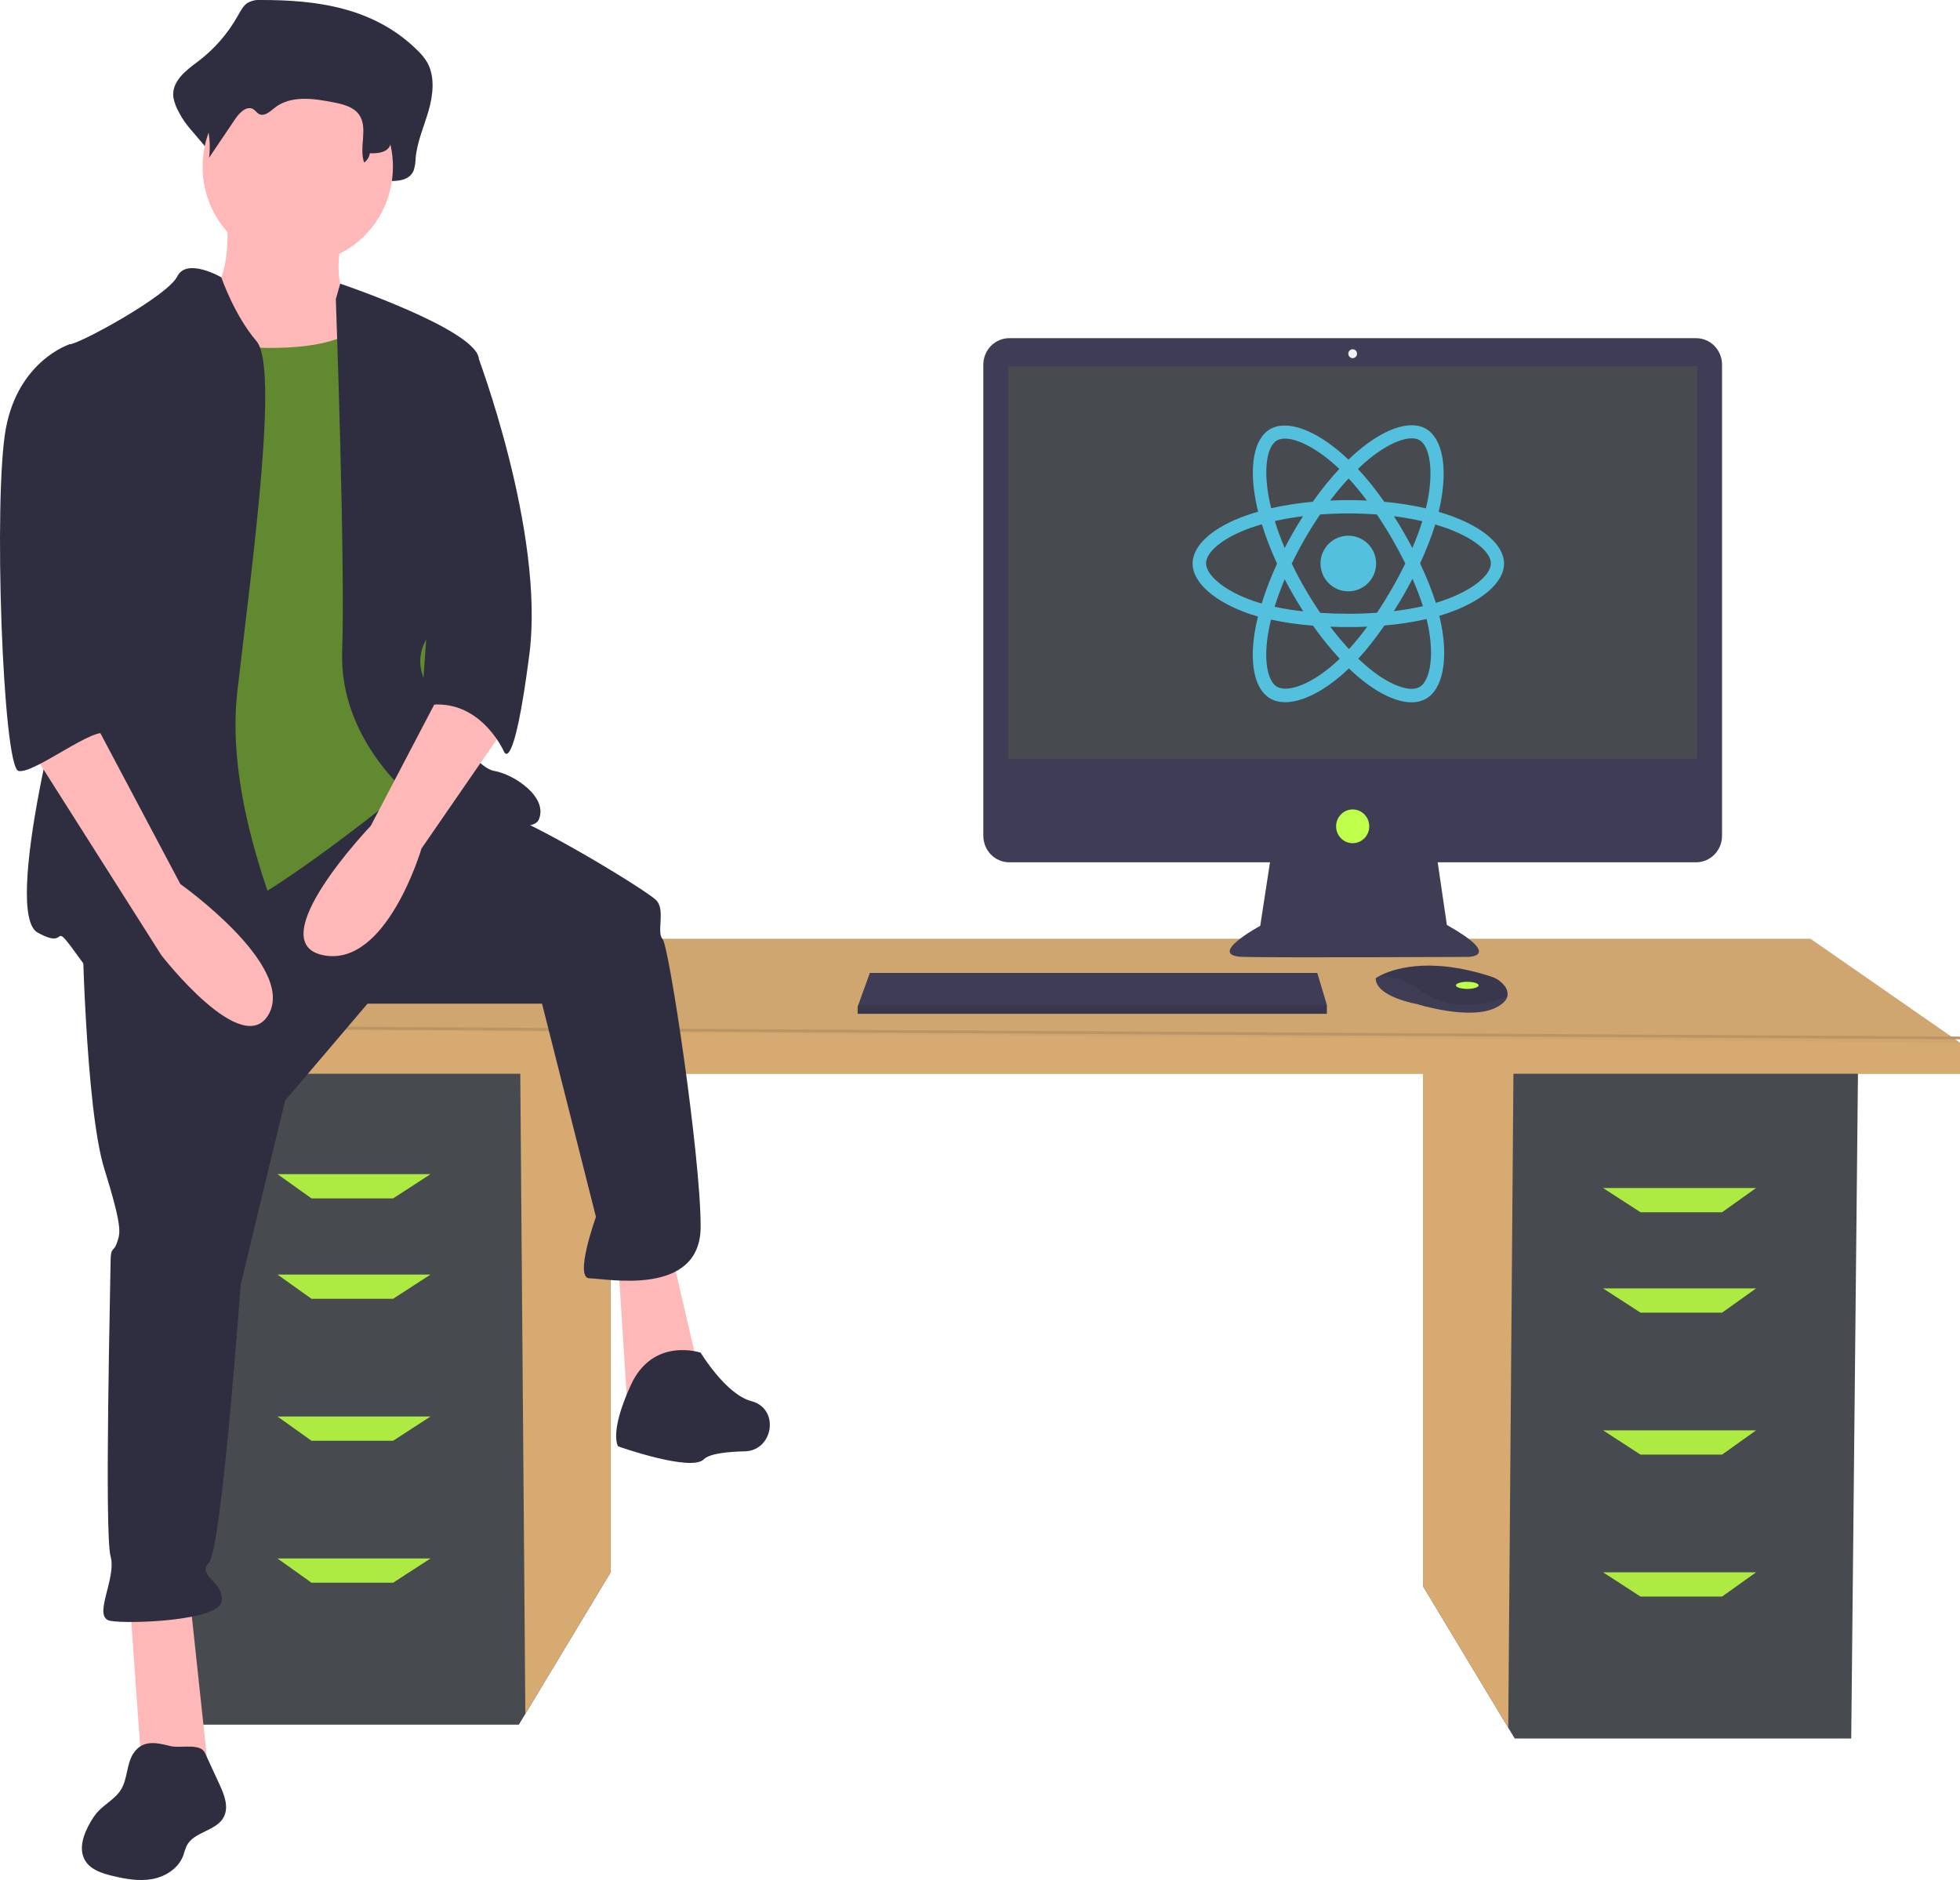 <svg width="711" height="682" viewBox="0 0 711 682" fill="none" xmlns="http://www.w3.org/2000/svg">
<g id="dev-boi">
<g id="undraw_feeling_proud_qne1 1" clipPath="url(#clip0_6_119)">
<g id="Group 15">
<path id="Vector" d="M711 378.216V389.519H47.657V373.191L109.306 340.535H656.749L711 378.216Z" fill="#CFA66F"/>
<line id="Line 1" x1="48.003" y1="372.5" x2="711.003" y2="376.53" stroke="#B99464" strokeOpacity="0.81"/>
</g>
<path id="Vector_2" d="M516.19 387.008V575.405L547.125 626.763L549.48 630.669H671.544L674.011 387.008H516.19Z" fill="#474B4F"/>
<path id="Vector_3" d="M221.507 381.983V570.381L190.572 621.739L188.217 625.644H66.153L63.686 381.983H221.507Z" fill="#474B4F"/>
<g id="Group 14">
<g id="table">
<path id="Vector_4" d="M516.19 387.008V575.405L547.125 626.763L549.024 387.008H516.19Z" fill="#D6AA71"/>
<path id="Vector_5" d="M221.507 381.983V570.381L190.572 621.739L188.673 381.983H221.507Z" fill="#D6AA71"/>
<path id="Vector_6" d="M711 378.216V389.519H47.657V373.191L711 378.216Z" fill="#D6AA71"/>
</g>
<path id="Vector_7" d="M142.597 434.735H113.005L100.675 425.943H156.16L142.597 434.735Z" fill="#ADEB42"/>
<path id="Vector_8" d="M142.597 471.158H113.005L100.675 462.367H156.16L142.597 471.158Z" fill="#ADEB42"/>
<path id="Vector_9" d="M142.597 522.654H113.005L100.675 513.862H156.16L142.597 522.654Z" fill="#ADEB42"/>
<path id="Vector_10" d="M142.597 574.149H113.005L100.675 565.358H156.16L142.597 574.149Z" fill="#ADEB42"/>
<path id="Vector_11" d="M595.1 439.758H624.692L637.022 430.967H581.537L595.1 439.758Z" fill="#ADEB42"/>
<path id="Vector_12" d="M595.1 476.182H624.692L637.022 467.39H581.537L595.1 476.182Z" fill="#ADEB42"/>
<path id="Vector_13" d="M595.1 527.678H624.692L637.022 518.886H581.537L595.1 527.678Z" fill="#ADEB42"/>
<path id="Vector_14" d="M635.459 570.881L624.532 578.673H595.248L583.228 570.881H635.459Z" fill="#ADEB42" stroke="#ADEB42"/>
</g>
<path id="Vector_15" d="M615.251 122.672H366.132C364.894 122.672 363.669 122.92 362.526 123.402C361.383 123.884 360.344 124.591 359.469 125.482C358.594 126.374 357.901 127.432 357.427 128.596C356.954 129.761 356.71 131.009 356.71 132.269V303.214C356.71 304.474 356.954 305.723 357.427 306.887C357.901 308.051 358.594 309.11 359.469 310.001C360.344 310.892 361.383 311.599 362.526 312.081C363.669 312.563 364.894 312.812 366.132 312.811H460.7L457.157 335.854C457.157 335.854 436.909 346.811 451.146 347.133C465.382 347.455 532.452 347.133 532.452 347.133C532.452 347.133 545.423 347.133 524.859 335.531L521.526 312.811H615.251C616.488 312.812 617.714 312.563 618.857 312.081C620 311.599 621.039 310.892 621.914 310.001C622.788 309.11 623.482 308.051 623.956 306.887C624.429 305.723 624.673 304.474 624.673 303.214V132.269C624.673 131.009 624.429 129.761 623.956 128.596C623.482 127.432 622.788 126.374 621.914 125.482C621.039 124.591 620 123.884 618.857 123.402C617.714 122.92 616.488 122.672 615.251 122.672V122.672Z" fill="#3F3D56"/>
<path id="Vector_16" d="M615.656 132.823H365.727V275.267H615.656V132.823Z" fill="#474B4F"/>
<path id="Vector_17" d="M490.691 129.923C491.565 129.923 492.273 129.201 492.273 128.312C492.273 127.422 491.565 126.7 490.691 126.7C489.818 126.7 489.11 127.422 489.11 128.312C489.11 129.201 489.818 129.923 490.691 129.923Z" fill="#F2F2F2"/>
<path id="Vector_18" d="M490.691 305.883C494.011 305.883 496.702 303.141 496.702 299.759C496.702 296.378 494.011 293.636 490.691 293.636C487.372 293.636 484.68 296.378 484.68 299.759C484.68 303.141 487.372 305.883 490.691 305.883Z" fill="#BDFF4A"/>
<path id="Vector_19" d="M481.325 364.536V367.759H311.12V365.18L311.354 364.536L315.549 352.934H477.845L481.325 364.536Z" fill="#3F3D56"/>
<path id="Vector_20" d="M546.825 361.381C546.515 362.731 545.344 364.155 542.7 365.503C533.209 370.337 513.91 364.213 513.91 364.213C513.91 364.213 499.041 361.635 499.041 354.868C499.458 354.576 499.894 354.313 500.344 354.078C504.335 351.928 517.565 346.621 541.024 354.303C542.752 354.855 544.296 355.886 545.483 357.28C546.009 357.806 546.405 358.453 546.638 359.166C546.872 359.879 546.936 360.638 546.825 361.381Z" fill="#3F3D56"/>
<path id="Vector_21" opacity="0.1" d="M546.825 361.381C535.208 365.915 524.853 366.253 514.227 358.735C510.208 355.709 505.342 354.076 500.344 354.078C504.335 351.928 517.565 346.621 541.024 354.303C542.752 354.855 544.296 355.886 545.483 357.28C546.009 357.806 546.405 358.453 546.638 359.166C546.872 359.879 546.936 360.638 546.825 361.381Z" fill="black"/>
<path id="Vector_22" d="M532.259 358.735C534.531 358.735 536.372 358.158 536.372 357.446C536.372 356.734 534.531 356.157 532.259 356.157C529.988 356.157 528.147 356.734 528.147 357.446C528.147 358.158 529.988 358.735 532.259 358.735Z" fill="#BDFF4A"/>
<path id="Vector_23" opacity="0.1" d="M481.325 364.536V367.759H311.12V365.18L311.354 364.536H481.325Z" fill="black"/>
<g id="Group 16">
<g id="programmer">
<path id="Vector_24" d="M94.636 0C92.909 -0.144 91.179 0.249 89.677 1.129C88.201 2.158 87.271 3.962 86.322 5.64C82.692 12.133 77.778 17.787 71.891 22.244C67.603 25.444 62.152 29.434 62.886 35.333C63.273 37.282 63.979 39.15 64.976 40.859C68.931 48.993 79.725 55.278 78.663 64.56C82.594 57.858 77.337 54.544 81.267 47.842C83.138 44.65 86.39 41.048 89.215 43.052C90.161 43.723 90.783 44.927 91.768 45.516C94.118 46.921 96.619 44.234 98.7 42.332C105.875 35.771 116.078 37.49 125.007 39.534C129.222 40.499 133.852 41.765 136.343 45.869C139.62 51.265 133.231 57.092 131.617 63.192C131.485 63.712 131.479 64.257 131.598 64.779C131.718 65.302 131.961 65.788 132.305 66.194C132.649 66.601 133.085 66.916 133.575 67.114C134.065 67.312 134.594 67.386 135.119 67.329C137.798 67.06 140.971 66.839 141.13 65.642C144.5 65.764 148.63 65.375 150.075 61.8C150.516 60.385 150.749 58.912 150.767 57.428C151.297 51.422 153.799 45.943 155.457 40.227C157.115 34.511 157.835 27.812 155.038 22.745C154.04 21.058 152.805 19.53 151.373 18.207C135.498 2.558 114.626 -0.023 94.636 0Z" fill="#2F2E41"/>
<path id="Vector_25" d="M82.116 76.283C82.116 76.283 85.569 105.591 72.909 107.935C60.25 110.28 84.418 150.138 84.418 150.138L141.959 157.172L128.149 110.28C128.149 110.28 118.943 106.763 124.697 83.317C130.451 59.871 82.116 76.283 82.116 76.283Z" fill="#FFB8B8"/>
<path id="Vector_26" d="M47.016 579.789L51.619 644.267H75.786L68.882 579.789H47.016Z" fill="#FFB8B8"/>
<path id="Vector_27" d="M224.244 457.869L227.696 511.795L254.166 500.073L243.808 455.525L224.244 457.869Z" fill="#FFB8B8"/>
<path id="Vector_28" d="M29.753 333.605C29.753 333.605 30.904 401.599 37.809 423.872C44.714 446.146 43.563 447.319 42.412 450.836C41.261 454.353 40.111 452.008 40.111 457.869C40.111 463.731 37.809 556.343 40.111 564.55C42.412 572.756 33.206 586.823 40.111 587.996C47.016 589.168 79.239 587.996 80.39 580.962C81.541 573.928 71.183 571.583 75.786 566.894C80.39 562.205 87.295 466.076 87.295 466.076L103.406 399.254L133.328 364.085H196.624L216.188 441.457C216.188 441.457 208.132 463.731 213.886 463.731C219.64 463.731 254.165 470.765 254.165 444.974C254.165 419.183 242.657 342.983 240.355 340.639C238.054 338.294 241.506 330.088 238.054 326.571C234.601 323.054 194.322 298.435 179.361 293.746C164.4 289.057 143.413 283.476 143.413 283.476L29.753 333.605Z" fill="#2F2E41"/>
<path id="Vector_29" d="M254.165 490.694C254.165 490.694 236.903 484.833 228.847 502.417C220.791 520.002 224.244 524.691 224.244 524.691C224.244 524.691 250.713 534.07 255.316 529.38C257.319 527.34 263.679 526.631 270.225 526.482C280.195 526.254 282.848 511.885 273.432 508.539C273.151 508.439 272.866 508.352 272.579 508.279C263.372 505.934 254.165 490.694 254.165 490.694Z" fill="#2F2E41"/>
<path id="Vector_30" d="M108.01 95.626C127.077 95.626 142.535 79.88 142.535 60.457C142.535 41.033 127.077 25.288 108.01 25.288C88.942 25.288 73.485 41.033 73.485 60.457C73.485 79.88 88.942 95.626 108.01 95.626Z" fill="#FFB8B8"/>
<path id="Vector_31" d="M63.127 122.589C63.127 122.589 119.518 134.312 133.328 115.555C147.138 96.798 152.892 168.309 152.892 168.309L159.797 243.337L149.44 284.368C149.44 284.368 95.351 328.915 78.088 332.432C60.826 335.949 34.356 338.294 34.356 338.294C34.356 338.294 42.412 208.168 42.412 205.823C42.412 203.478 63.127 122.589 63.127 122.589Z" fill="#61892F"/>
<path id="Vector_32" d="M80.277 100.603C80.277 100.603 67.731 93.281 64.278 100.315C60.826 107.349 28.602 124.934 25.15 124.934C21.697 124.934 32.055 222.235 27.451 233.958C22.848 245.682 0.982 331.26 13.642 338.294C26.301 345.328 17.094 331.26 29.753 348.845C42.412 366.429 104.557 366.429 108.01 359.396C111.462 352.362 80.39 299.608 86.144 250.371C91.898 201.134 101.105 133.14 93.049 123.761C84.993 114.383 80.277 100.603 80.277 100.603Z" fill="#2F2E41"/>
<path id="Vector_33" d="M121.82 108.521L123.423 102.902C123.423 102.902 171.305 119.072 173.607 129.623C175.909 140.174 174.758 214.029 166.702 219.891C158.646 225.752 147.138 235.131 155.194 249.198C163.25 263.266 172.456 278.506 179.361 279.679C186.266 280.851 198.925 289.057 195.473 297.263C192.02 305.469 150.591 290.229 150.591 290.229C150.591 290.229 122.971 269.128 124.121 236.303C125.272 203.478 121.82 108.521 121.82 108.521Z" fill="#2F2E41"/>
<path id="Vector_34" d="M162.099 246.854L134.479 299.608C134.479 299.608 94.2 341.811 117.216 346.5C140.233 351.189 152.892 307.814 152.892 307.814L182.814 264.439L162.099 246.854Z" fill="#FFB8B8"/>
<path id="Vector_35" d="M96.318 9.202C94.927 9.097 93.533 9.372 92.281 10C91.148 10.842 90.216 11.931 89.55 13.188C86.48 17.892 82.479 21.889 77.803 24.924C74.312 27.186 69.875 30.006 70.472 34.175C70.796 35.574 71.373 36.898 72.173 38.081C75.404 43.888 76.691 50.609 75.837 57.227L85.435 43.017C86.958 40.761 89.605 38.214 91.905 39.631C92.675 40.105 93.181 40.956 93.983 41.372C95.897 42.365 97.932 40.467 99.626 39.122C105.467 34.484 113.773 35.699 121.041 37.144C124.472 37.826 128.241 38.721 130.27 41.622C133.64 46.442 130.121 53.407 132.088 58.975C132.639 58.583 133.106 58.081 133.463 57.501C133.82 56.921 134.059 56.273 134.166 55.597C136.91 55.684 140.272 55.409 141.447 52.882C141.805 51.891 141.995 50.847 142.011 49.791C142.442 45.547 144.479 41.674 145.829 37.634C147.178 33.594 147.765 28.86 145.488 25.278C144.655 24.064 143.649 22.983 142.504 22.071C129.581 11.01 112.591 9.186 96.318 9.202Z" fill="#2F2E41"/>
<path id="Vector_36" d="M162.099 124.934L172.821 127.833C172.821 127.833 197.775 192.928 192.02 237.475C186.266 282.023 182.814 272.645 182.814 272.645C182.814 272.645 173.607 251.543 152.892 256.232L162.099 124.934Z" fill="#2F2E41"/>
<path id="Vector_37" d="M48.61 635.745C45.835 639.587 46.391 645.078 43.933 649.138C41.802 652.657 37.786 654.502 35.121 657.62C34.27 658.656 33.512 659.767 32.855 660.94C30.383 665.158 28.373 670.565 30.808 674.806C32.767 678.218 36.885 679.552 40.661 680.461C45.434 681.609 50.392 682.529 55.22 681.651C60.048 680.773 64.767 677.762 66.488 673.084C66.826 671.907 67.229 670.751 67.693 669.62C70.31 664.373 78.517 664.316 81.195 659.1C83.07 655.451 81.347 651.039 79.625 647.312L74.365 635.929C72.62 632.152 65.544 634.324 61.855 633.419C57.044 632.238 52.071 630.938 48.61 635.745Z" fill="#2F2E41"/>
<path id="Vector_38" d="M10.189 270.3L58.524 346.5C58.524 346.5 88.446 385.186 97.652 367.602C106.859 350.017 65.429 320.709 65.429 320.709L34.356 262.094L10.189 270.3Z" fill="#FFB8B8"/>
<path id="Vector_39" d="M34.356 127.278L25.15 124.934C25.15 124.934 6.736 130.795 2.133 155.414C-2.47 180.032 0.982 278.506 6.736 279.678C12.491 280.851 35.156 262.532 38.784 266.416C42.412 270.3 30.904 250.371 34.356 239.82C37.809 229.269 34.356 127.278 34.356 127.278Z" fill="#2F2E41"/>
</g>
</g>
<g id="react">
<path id="Vector_40" d="M525.512 186.837C524.34 186.434 523.126 186.052 521.875 185.691C522.081 184.852 522.27 184.024 522.437 183.21C525.19 169.847 523.39 159.081 517.244 155.536C511.35 152.138 501.711 155.681 491.976 164.153C491.04 164.968 490.101 165.83 489.163 166.734C488.538 166.136 487.913 165.558 487.291 165.005C477.088 155.947 466.862 152.129 460.722 155.684C454.833 159.093 453.09 169.214 455.568 181.879C455.807 183.102 456.087 184.351 456.403 185.621C454.956 186.032 453.559 186.47 452.222 186.936C440.26 191.106 432.621 197.642 432.621 204.421C432.621 211.423 440.822 218.446 453.28 222.704C454.264 223.04 455.284 223.358 456.335 223.659C455.994 225.033 455.697 226.379 455.448 227.692C453.085 240.137 454.93 250.019 460.803 253.406C466.869 256.904 477.049 253.309 486.961 244.644C487.745 243.959 488.531 243.232 489.319 242.471C490.34 243.454 491.359 244.385 492.373 245.258C501.975 253.52 511.458 256.857 517.325 253.46C523.385 249.952 525.354 239.337 522.798 226.421C522.602 225.435 522.375 224.427 522.12 223.401C522.835 223.19 523.537 222.972 524.221 222.745C537.173 218.454 545.6 211.516 545.6 204.421C545.6 197.617 537.714 191.038 525.512 186.837Z" fill="#53C1DE"/>
<path id="Vector_41" d="M522.755 218.091C522.138 218.296 521.504 218.493 520.858 218.685C519.428 214.159 517.498 209.345 515.137 204.372C517.39 199.518 519.245 194.766 520.635 190.269C521.791 190.603 522.913 190.956 523.994 191.328C534.448 194.927 540.826 200.249 540.826 204.349C540.826 208.716 533.938 214.386 522.755 218.091ZM518.115 227.286C519.246 232.997 519.407 238.16 518.658 242.197C517.986 245.824 516.632 248.242 514.959 249.211C511.399 251.272 503.785 248.593 495.573 241.526C494.632 240.716 493.684 239.851 492.732 238.936C495.916 235.454 499.097 231.407 502.203 226.912C507.664 226.427 512.824 225.635 517.504 224.553C517.734 225.483 517.939 226.395 518.115 227.286ZM471.191 248.855C467.712 250.083 464.941 250.118 463.267 249.153C459.703 247.097 458.222 239.163 460.242 228.52C460.474 227.301 460.749 226.049 461.067 224.769C465.695 225.793 470.817 226.529 476.292 226.973C479.418 231.372 482.692 235.415 485.99 238.955C485.27 239.651 484.552 240.313 483.838 240.937C479.454 244.769 475.062 247.487 471.191 248.855ZM454.894 218.065C449.385 216.182 444.835 213.734 441.717 211.064C438.915 208.664 437.5 206.282 437.5 204.349C437.5 200.235 443.633 194.988 453.863 191.421C455.104 190.988 456.403 190.58 457.752 190.197C459.165 194.796 461.02 199.604 463.258 204.466C460.991 209.4 459.11 214.285 457.682 218.938C456.721 218.661 455.79 218.371 454.894 218.065ZM460.357 180.879C458.233 170.028 459.643 161.843 463.192 159.789C466.972 157.6 475.329 160.72 484.138 168.542C484.702 169.042 485.267 169.565 485.834 170.107C482.551 173.631 479.308 177.644 476.209 182.017C470.896 182.509 465.81 183.3 461.133 184.36C460.839 183.177 460.579 182.015 460.357 180.879ZM509.09 192.913C507.972 190.982 506.825 189.097 505.655 187.263C509.259 187.718 512.713 188.323 515.956 189.064C514.983 192.184 513.769 195.447 512.34 198.792C511.316 196.846 510.232 194.885 509.09 192.913ZM489.217 173.556C491.443 175.968 493.672 178.66 495.865 181.582C493.656 181.478 491.418 181.423 489.163 181.423C486.929 181.423 484.708 181.476 482.512 181.579C484.707 178.685 486.956 175.995 489.217 173.556ZM469.216 192.946C468.099 194.883 467.036 196.834 466.027 198.788C464.621 195.455 463.419 192.177 462.437 189.012C465.66 188.291 469.098 187.701 472.679 187.254C471.493 189.105 470.336 191.004 469.216 192.946V192.946ZM472.783 221.788C469.082 221.375 465.593 220.815 462.37 220.114C463.368 216.892 464.597 213.545 466.032 210.14C467.044 212.093 468.112 214.045 469.235 215.985H469.235C470.38 217.962 471.565 219.899 472.783 221.788ZM489.35 235.482C487.063 233.014 484.781 230.284 482.553 227.347C484.716 227.432 486.921 227.475 489.163 227.475C491.466 227.475 493.742 227.423 495.983 227.324C493.783 230.313 491.561 233.047 489.35 235.482ZM512.387 209.966C513.897 213.408 515.17 216.738 516.18 219.905C512.905 220.652 509.368 221.254 505.641 221.701C506.814 219.842 507.972 217.925 509.11 215.952C510.261 213.956 511.353 211.958 512.387 209.966ZM504.929 213.541C503.163 216.603 501.35 219.526 499.509 222.286C496.157 222.525 492.693 222.649 489.163 222.649C485.647 222.649 482.227 222.54 478.934 222.326C477.019 219.53 475.167 216.599 473.412 213.567H473.412C471.662 210.544 470.051 207.496 468.592 204.465C470.051 201.426 471.657 198.374 473.398 195.357L473.397 195.357C475.142 192.332 476.978 189.414 478.875 186.636C482.235 186.382 485.681 186.25 489.163 186.25H489.163C492.661 186.25 496.111 186.383 499.469 186.639C501.338 189.397 503.161 192.305 504.913 195.331C506.685 198.391 508.312 201.423 509.784 204.396C508.316 207.42 506.693 210.482 504.929 213.541ZM514.885 159.645C518.668 161.827 520.14 170.626 517.763 182.164C517.611 182.9 517.44 183.65 517.255 184.41C512.568 183.328 507.478 182.524 502.149 182.024C499.045 177.603 495.828 173.584 492.599 170.104C493.467 169.269 494.334 168.473 495.197 167.721C503.538 160.463 511.333 157.597 514.885 159.645Z" fill="#474B4F"/>
<path id="r-center-point" d="M489.111 194.333C494.682 194.333 499.199 198.849 499.199 204.421C499.199 209.993 494.682 214.51 489.111 214.51C483.539 214.51 479.022 209.993 479.022 204.421C479.022 198.849 483.539 194.333 489.111 194.333Z" fill="#53C1DE"/>
</g>
</g>
</g>
<defs>
<clipPath id="clip0_6_119">
<rect width="711" height="682" fill="white"/>
</clipPath>
</defs>
</svg>
